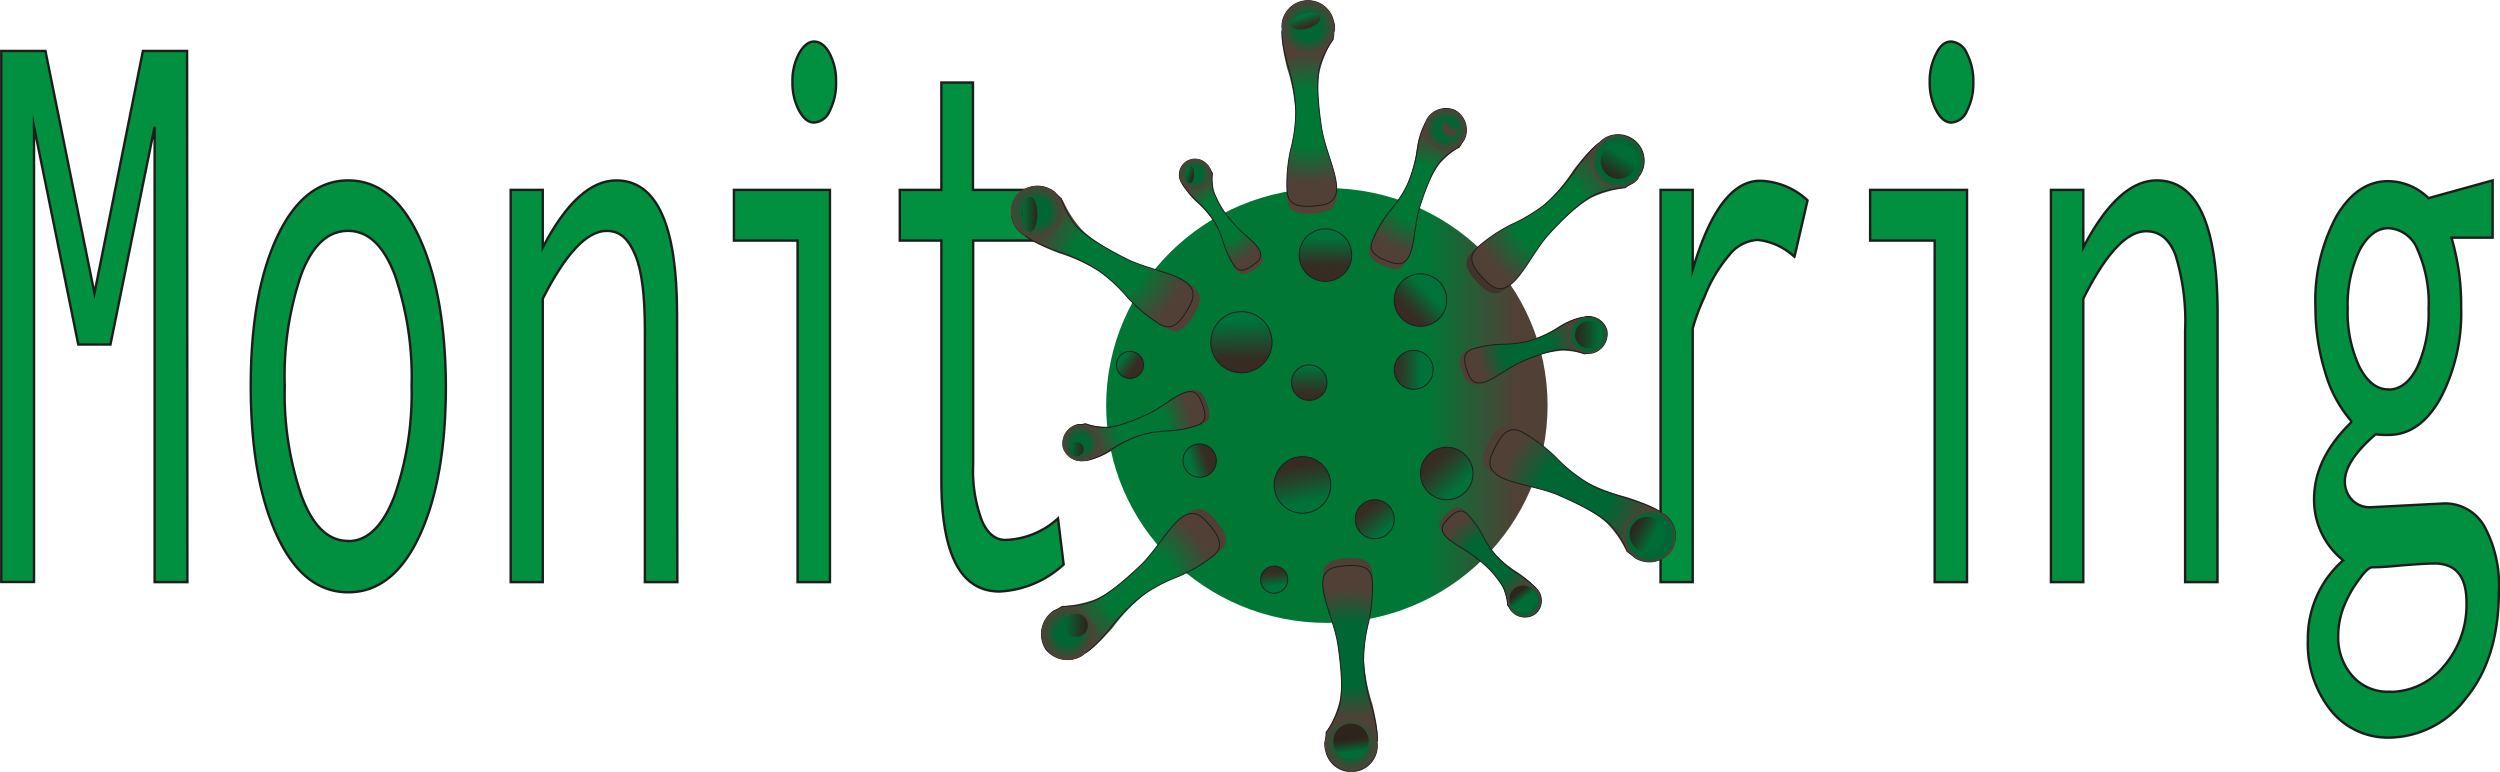 <svg id="Слой_1" data-name="Слой 1" xmlns="http://www.w3.org/2000/svg" xmlns:xlink="http://www.w3.org/1999/xlink" viewBox="0 0 258.03 79.65"><defs><style>.cls-1{fill:#00903f;stroke-width:0.25px;}.cls-1,.cls-10,.cls-11,.cls-12,.cls-14,.cls-17,.cls-20,.cls-23,.cls-25,.cls-27,.cls-29,.cls-3,.cls-31,.cls-33,.cls-35,.cls-38,.cls-4,.cls-5,.cls-51,.cls-52,.cls-6,.cls-7,.cls-8,.cls-9{stroke:#1d1d1b;stroke-miterlimit:10;}.cls-2{fill:url(#Безымянный_градиент_69);}.cls-10,.cls-11,.cls-12,.cls-14,.cls-17,.cls-20,.cls-23,.cls-25,.cls-27,.cls-29,.cls-3,.cls-31,.cls-33,.cls-35,.cls-38,.cls-4,.cls-5,.cls-51,.cls-52,.cls-6,.cls-7,.cls-8,.cls-9{stroke-width:0.1px;}.cls-3{fill:url(#Безымянный_градиент_34);}.cls-4{fill:url(#Безымянный_градиент_38);}.cls-5{fill:url(#Безымянный_градиент_35);}.cls-6{fill:url(#Безымянный_градиент_37);}.cls-7{fill:url(#Безымянный_градиент_39);}.cls-8{fill:url(#Безымянный_градиент_32);}.cls-9{fill:url(#Безымянный_градиент_41);}.cls-10{fill:url(#Безымянный_градиент_32-2);}.cls-11{fill:url(#Безымянный_градиент_40);}.cls-12{fill:#063;}.cls-13{fill:#544237;}.cls-14{fill:url(#Безымянный_градиент_65);}.cls-15{fill:url(#Безымянный_градиент_8);}.cls-16{fill:#514036;}.cls-17{fill:url(#Безымянный_градиент_62);}.cls-18{fill:url(#Безымянный_градиент_8-2);}.cls-19{fill:#42342a;}.cls-20{fill:url(#Безымянный_градиент_67);}.cls-21{fill:url(#Безымянный_градиент_9);}.cls-22{fill:#4f3f34;}.cls-23{fill:url(#Безымянный_градиент_8-3);}.cls-24{fill:url(#Безымянный_градиент_9-2);}.cls-25{fill:url(#Безымянный_градиент_64);}.cls-26{fill:url(#Безымянный_градиент_7);}.cls-27{fill:url(#Безымянный_градиент_8-4);}.cls-28{fill:url(#Безымянный_градиент_7-2);}.cls-29{fill:url(#Безымянный_градиент_61);}.cls-30{fill:url(#Безымянный_градиент_8-5);}.cls-31{fill:url(#Безымянный_градиент_8-6);}.cls-32{fill:url(#Безымянный_градиент_9-3);}.cls-33{fill:url(#Безымянный_градиент_8-7);}.cls-34{fill:url(#Безымянный_градиент_9-4);}.cls-35{fill:url(#Безымянный_градиент_66);}.cls-36{fill:url(#Безымянный_градиент_8-8);}.cls-37{fill:#4c3d32;}.cls-38{fill:url(#Безымянный_градиент_63);}.cls-39{fill:url(#Безымянный_градиент_7-3);}.cls-40{fill:url(#Безымянный_градиент_31);}.cls-41{fill:url(#Безымянный_градиент_27);}.cls-42{fill:url(#Безымянный_градиент_18);}.cls-43{fill:url(#Безымянный_градиент_25);}.cls-44{fill:url(#Безымянный_градиент_23);}.cls-45{fill:url(#Безымянный_градиент_20);}.cls-46{fill:url(#Безымянный_градиент_29);}.cls-47{fill:url(#Безымянный_градиент_16);}.cls-48{fill:url(#Безымянный_градиент_19);}.cls-49{fill:url(#Безымянный_градиент_26);}.cls-50{fill:url(#Безымянный_градиент_21);}.cls-51{fill:url(#Безымянный_градиент_32-3);}.cls-52{fill:url(#Безымянный_градиент_36);}</style><linearGradient id="Безымянный_градиент_69" x1="114.16" y1="41.85" x2="159.73" y2="41.85" gradientUnits="userSpaceOnUse"><stop offset="0.73" stop-color="#007735"/><stop offset="0.93" stop-color="#514036"/></linearGradient><linearGradient id="Безымянный_градиент_34" x1="136.77" y1="28.2" x2="136.85" y2="24.24" gradientUnits="userSpaceOnUse"><stop offset="0.18" stop-color="#372b22"/><stop offset="0.42" stop-color="#283f29"/><stop offset="0.91" stop-color="#00723a"/><stop offset="1" stop-color="#00723a"/></linearGradient><linearGradient id="Безымянный_градиент_38" x1="144.88" y1="32.63" x2="147.34" y2="30.26" gradientUnits="userSpaceOnUse"><stop offset="0.2" stop-color="#372b22"/><stop offset="0.47" stop-color="#283f29"/><stop offset="1" stop-color="#00723a"/></linearGradient><linearGradient id="Безымянный_градиент_35" x1="128.18" y1="37.8" x2="128.09" y2="33.22" gradientUnits="userSpaceOnUse"><stop offset="0.13" stop-color="#372b22"/><stop offset="0.41" stop-color="#283f29"/><stop offset="0.99" stop-color="#00723a"/></linearGradient><linearGradient id="Безымянный_градиент_37" x1="135.12" y1="40.77" x2="135.13" y2="37.55" gradientUnits="userSpaceOnUse"><stop offset="0" stop-color="#372b22"/><stop offset="0.29" stop-color="#283f29"/><stop offset="0.88" stop-color="#00723a"/></linearGradient><linearGradient id="Безымянный_градиент_39" x1="124.57" y1="47.29" x2="122.65" y2="47.91" gradientUnits="userSpaceOnUse"><stop offset="0" stop-color="#372b22"/><stop offset="0.27" stop-color="#283f29"/><stop offset="0.82" stop-color="#00723a"/></linearGradient><linearGradient id="Безымянный_градиент_32" x1="143.9" y1="38.17" x2="147.93" y2="38.17" gradientUnits="userSpaceOnUse"><stop offset="0" stop-color="#372b22"/><stop offset="0.23" stop-color="#283f29"/><stop offset="0.69" stop-color="#00723a"/></linearGradient><linearGradient id="Безымянный_градиент_41" x1="148.05" y1="47.51" x2="151.26" y2="50.94" gradientUnits="userSpaceOnUse"><stop offset="0" stop-color="#372b22"/><stop offset="0.26" stop-color="#283f29"/><stop offset="0.79" stop-color="#00723a"/></linearGradient><linearGradient id="Безымянный_градиент_32-2" x1="134.04" y1="48.01" x2="135.11" y2="53.56" xlink:href="#Безымянный_градиент_32"/><linearGradient id="Безымянный_градиент_40" x1="141.06" y1="52.6" x2="143.38" y2="55.39" gradientUnits="userSpaceOnUse"><stop offset="0" stop-color="#372b22"/><stop offset="0.26" stop-color="#283f29"/><stop offset="0.79" stop-color="#00723a"/></linearGradient><radialGradient id="Безымянный_градиент_65" cx="152.11" cy="19.32" r="6.76" gradientUnits="userSpaceOnUse"><stop offset="0.44" stop-color="#007735"/><stop offset="1" stop-color="#514036"/></radialGradient><radialGradient id="Безымянный_градиент_8" cx="152.01" cy="9.99" r="2.71" gradientUnits="userSpaceOnUse"><stop offset="0.49" stop-color="#063"/><stop offset="1" stop-color="#514036"/></radialGradient><radialGradient id="Безымянный_градиент_62" cx="131.48" cy="34.02" r="7.83" gradientUnits="userSpaceOnUse"><stop offset="0.49" stop-color="#007735"/><stop offset="1" stop-color="#514036"/></radialGradient><radialGradient id="Безымянный_градиент_8-2" cx="123.98" cy="29.01" r="2.66" xlink:href="#Безымянный_градиент_8"/><radialGradient id="Безымянный_градиент_67" cx="177.16" cy="29.43" r="7.9" xlink:href="#Безымянный_градиент_62"/><radialGradient id="Безымянный_градиент_9" cx="184.03" cy="23.81" r="2.66" gradientUnits="userSpaceOnUse"><stop offset="0.86" stop-color="#063"/><stop offset="1" stop-color="#514036"/></radialGradient><radialGradient id="Безымянный_градиент_8-3" cx="179.6" cy="58.06" r="7.77" xlink:href="#Безымянный_градиент_8"/><radialGradient id="Безымянный_градиент_9-2" cx="187.29" cy="62.53" r="2.66" xlink:href="#Безымянный_градиент_9"/><radialGradient id="Безымянный_градиент_64" cx="134.39" cy="67.36" r="7.87" xlink:href="#Безымянный_градиент_62"/><radialGradient id="Безымянный_градиент_7" cx="127.16" cy="72.53" r="2.66" gradientUnits="userSpaceOnUse"><stop offset="0.44" stop-color="#063"/><stop offset="1" stop-color="#514036"/></radialGradient><radialGradient id="Безымянный_градиент_8-4" cx="156.32" cy="74.68" r="6.76" xlink:href="#Безымянный_градиент_8"/><radialGradient id="Безымянный_градиент_7-2" cx="156.42" cy="84.01" r="2.71" xlink:href="#Безымянный_градиент_7"/><radialGradient id="Безымянный_градиент_61" cx="143.06" cy="29.83" r="4.66" xlink:href="#Безымянный_градиент_62"/><radialGradient id="Безымянный_градиент_8-5" cx="140.36" cy="25.16" r="1.6" xlink:href="#Безымянный_градиент_8"/><radialGradient id="Безымянный_градиент_8-6" cx="170.65" cy="64.99" r="4.95" xlink:href="#Безымянный_градиент_8"/><radialGradient id="Безымянный_градиент_9-3" cx="174.3" cy="69.16" r="1.66" xlink:href="#Безымянный_градиент_9"/><radialGradient id="Безымянный_градиент_8-7" cx="174.69" cy="43.32" r="5.18" xlink:href="#Безымянный_градиент_8"/><radialGradient id="Безымянный_градиент_9-4" cx="180.94" cy="41.73" r="1.91" xlink:href="#Безымянный_градиент_9"/><radialGradient id="Безымянный_градиент_66" cx="163.23" cy="27.09" r="6.13" xlink:href="#Безымянный_градиент_62"/><radialGradient id="Безымянный_градиент_8-8" cx="166.18" cy="20.54" r="2.15" xlink:href="#Безымянный_градиент_8"/><radialGradient id="Безымянный_градиент_63" cx="134.8" cy="51.11" r="5.22" xlink:href="#Безымянный_градиент_62"/><radialGradient id="Безымянный_градиент_7-3" cx="128.51" cy="52.9" r="1.91" xlink:href="#Безымянный_градиент_7"/><linearGradient id="Безымянный_градиент_31" x1="151.91" y1="9.9" x2="151.41" y2="8.33" gradientTransform="translate(8.41 -41.34) rotate(15.95)" xlink:href="#Безымянный_градиент_32"/><linearGradient id="Безымянный_градиент_27" x1="105.55" y1="22.12" x2="107.07" y2="22.12" gradientUnits="userSpaceOnUse"><stop offset="0" stop-color="#2e241b"/><stop offset="0" stop-color="#213823"/><stop offset="0" stop-color="#016b36"/><stop offset="0" stop-color="#006d37"/><stop offset="1" stop-color="#2e241b"/></linearGradient><linearGradient id="Безымянный_градиент_18" x1="166.06" y1="18.19" x2="167.56" y2="15.8" gradientUnits="userSpaceOnUse"><stop offset="0" stop-color="#2e241b"/><stop offset="0.29" stop-color="#213823"/><stop offset="0.88" stop-color="#016b36"/><stop offset="0.9" stop-color="#006d37"/></linearGradient><linearGradient id="Безымянный_градиент_25" x1="109.74" y1="64.54" x2="112.15" y2="64.54" xlink:href="#Безымянный_градиент_27"/><linearGradient id="Безымянный_градиент_23" x1="139.41" y1="76.29" x2="139.7" y2="78.69" gradientUnits="userSpaceOnUse"><stop offset="0" stop-color="#2e241b"/><stop offset="0.18" stop-color="#213823"/><stop offset="0.54" stop-color="#016b36"/><stop offset="0.55" stop-color="#006d37"/></linearGradient><linearGradient id="Безымянный_градиент_20" x1="168.58" y1="54.43" x2="170.8" y2="55.59" xlink:href="#Безымянный_градиент_18"/><linearGradient id="Безымянный_градиент_29" x1="122.35" y1="17.83" x2="123.2" y2="18.14" gradientUnits="userSpaceOnUse"><stop offset="0.08" stop-color="#006d37"/><stop offset="1" stop-color="#2e241b"/></linearGradient><linearGradient id="Безымянный_градиент_16" x1="149.52" y1="13.45" x2="150.51" y2="11.8" gradientUnits="userSpaceOnUse"><stop offset="0" stop-color="#514036"/><stop offset="0.12" stop-color="#3d4935"/><stop offset="0.37" stop-color="#0a6133"/><stop offset="0.41" stop-color="#063"/></linearGradient><linearGradient id="Безымянный_градиент_19" x1="162.56" y1="34.55" x2="165.35" y2="34.55" xlink:href="#Безымянный_градиент_18"/><linearGradient id="Безымянный_градиент_26" x1="110.39" y1="46.36" x2="111.85" y2="46.36" xlink:href="#Безымянный_градиент_27"/><linearGradient id="Безымянный_градиент_21" x1="156.66" y1="61.15" x2="157.21" y2="61.87" gradientUnits="userSpaceOnUse"><stop offset="0" stop-color="#2e241b"/><stop offset="0.32" stop-color="#213823"/><stop offset="0.98" stop-color="#016b36"/><stop offset="1" stop-color="#006d37"/></linearGradient><linearGradient id="Безымянный_градиент_32-3" x1="131.41" y1="58.97" x2="131.67" y2="61.18" xlink:href="#Безымянный_градиент_32"/><linearGradient id="Безымянный_градиент_36" x1="117.24" y1="38.07" x2="115.65" y2="37.01" gradientUnits="userSpaceOnUse"><stop offset="0.11" stop-color="#372b22"/><stop offset="0.37" stop-color="#283f29"/><stop offset="0.9" stop-color="#00723a"/></linearGradient></defs><path class="cls-1" d="M36.32,67.25H32.94v-47L28.38,42.73H25.06L20.49,20.24v47H17.11V12.43h4.56l5.06,25,5-25h4.56Z" transform="translate(-16.98 -7.17)"/><path class="cls-1" d="M52.91,25.79q4.61,0,7.32,5.83T63,47q0,9.6-2.72,15.46T52.91,68.3q-4.63,0-7.34-5.85T42.86,47q0-9.55,2.72-15.37T52.91,25.79Zm0,37.23q3,0,4.79-4.67a32.12,32.12,0,0,0,1.76-11.3,32.5,32.5,0,0,0-1.73-11.5Q56,31,52.91,31c-2.08,0-3.68,1.48-4.82,4.45a32.46,32.46,0,0,0-1.72,11.56,32.35,32.35,0,0,0,1.74,11.36Q49.83,63,52.91,63Z" transform="translate(-16.98 -7.17)"/><path class="cls-1" d="M86.89,67.25H83.54V41.3c0-3.6-.31-6.21-1-7.83S81,31,79.6,31Q76.54,31,73,38V67.25H69.69V26.77H73v5.94q3.6-6.91,7.58-6.92,6.27,0,6.28,13.76Z" transform="translate(-16.98 -7.17)"/><path class="cls-1" d="M102.64,67.25H99.3V32H92.73V26.77h9.91ZM101,11.46c.62,0,1.16.41,1.6,1.22a6,6,0,0,1,.67,2.94,6.18,6.18,0,0,1-.66,3,1.88,1.88,0,0,1-1.61,1.2q-.88,0-1.56-1.26a6.12,6.12,0,0,1-.67-2.93,6,6,0,0,1,.67-2.92C99.91,11.87,100.43,11.46,101,11.46Z" transform="translate(-16.98 -7.17)"/><path class="cls-1" d="M126.76,65.43a10.47,10.47,0,0,1-6.62,2.79q-6,0-6-11.46V32h-4.29V26.77h4.29V15.69h3.26V26.77H125V32h-7.58V55.17a14.6,14.6,0,0,0,.9,5.73c.59,1.36,1.41,2,2.44,2a8.48,8.48,0,0,0,5.42-2.22Z" transform="translate(-16.98 -7.17)"/><path class="cls-1" d="M203.54,27.85l-1.35,5.83a6.63,6.63,0,0,0-3.81-1.75,4,4,0,0,0-2.9,1.54,14.85,14.85,0,0,0-2.6,4.39,20.56,20.56,0,0,0-1.19,3.2V67.25h-3.32V26.77h3.32V35q2.69-9.16,6.94-9.17A7.48,7.48,0,0,1,203.54,27.85Z" transform="translate(-16.98 -7.17)"/><path class="cls-1" d="M220,67.25h-3.34V32H210V26.77H220Zm-1.63-55.79a1.91,1.91,0,0,1,1.61,1.22,6.14,6.14,0,0,1,.67,2.94,6.18,6.18,0,0,1-.66,3,1.88,1.88,0,0,1-1.62,1.2c-.58,0-1.1-.42-1.55-1.26a6.12,6.12,0,0,1-.67-2.93,6,6,0,0,1,.67-2.92C217.22,11.87,217.74,11.46,218.32,11.46Z" transform="translate(-16.98 -7.17)"/><path class="cls-1" d="M245.85,67.25h-3.34V41.3a23.09,23.09,0,0,0-1-7.83c-.63-1.62-1.63-2.43-3-2.43Q235.5,31,232,38V67.25h-3.34V26.77H232v5.94q3.6-6.91,7.58-6.92,6.28,0,6.28,13.76Z" transform="translate(-16.98 -7.17)"/><path class="cls-1" d="M262.17,52Q259,54.74,259,56.84a2.69,2.69,0,0,0,.72,1.9,2.52,2.52,0,0,0,2,.78l7.52-.39a4.66,4.66,0,0,1,4.16,2.37,12.68,12.68,0,0,1,1.49,6.72q0,6.89-3.38,11a10.06,10.06,0,0,1-7.91,4.08,7.54,7.54,0,0,1-6.06-2.82,11,11,0,0,1-2.36-7.28,10.73,10.73,0,0,1,3.64-8.2,8,8,0,0,1-3-6.3c0-2.84,1.3-5.5,3.9-8a13.24,13.24,0,0,1-2.76-5.13,22.64,22.64,0,0,1-1-6.64,18.43,18.43,0,0,1,2.14-9.39c1.43-2.44,3.21-3.67,5.35-3.67a6,6,0,0,1,4.18,1.75l6.62-1.83V31.7H270a24.35,24.35,0,0,1,1,7.23,18.94,18.94,0,0,1-2.12,9.32c-1.41,2.54-3.21,3.81-5.38,3.81A10.8,10.8,0,0,1,262.17,52Zm1.43,26.58a7.21,7.21,0,0,0,5.62-2.66,9.67,9.67,0,0,0,2.33-6.59q0-4-3.3-4c-.73,0-2,.08-3.77.23-1.13.11-2,.16-2.66.16-.31,0-.8.46-1.46,1.4a12,12,0,0,0-1.53,2.81,8.43,8.43,0,0,0-.52,2.94,6,6,0,0,0,1.46,4.06A4.83,4.83,0,0,0,263.6,78.56Zm-.13-31.2c1.23,0,2.23-.77,3-2.31a13.44,13.44,0,0,0,1.17-6,13.56,13.56,0,0,0-1.14-6.13,3.41,3.41,0,0,0-3-2.22c-1.18,0-2.18.77-3,2.31a13.12,13.12,0,0,0-1.21,6,13.19,13.19,0,0,0,1.21,6C261.29,46.57,262.29,47.36,263.47,47.36Z" transform="translate(-16.98 -7.17)"/><ellipse class="cls-2" cx="136.95" cy="41.85" rx="22.78" ry="22.44"/><circle class="cls-3" cx="136.8" cy="26.33" r="2.71"/><circle class="cls-4" cx="146.61" cy="30.97" r="2.71"/><circle class="cls-5" cx="128.13" cy="35.32" r="3.16"/><circle class="cls-6" cx="135.13" cy="39.49" r="1.83"/><circle class="cls-7" cx="123.82" cy="47.54" r="1.72"/><circle class="cls-8" cx="145.91" cy="38.17" r="2.01"/><circle class="cls-9" cx="149.32" cy="48.87" r="2.71"/><circle class="cls-10" cx="134.43" cy="50.05" r="2.92"/><circle class="cls-11" cx="141.89" cy="53.59" r="2.01"/><path class="cls-12" d="M154.66,9.51a2.3,2.3,0,0,1,.06.7l-.08.35,0,.28-.15.33-.27.43A2.9,2.9,0,0,1,152,12.75,2.94,2.94,0,0,1,149.3,10a1.74,1.74,0,0,1,0-.29,2.69,2.69,0,0,1,5.34-.19Z" transform="translate(-16.98 -7.17)"/><path class="cls-13" d="M151.08,11.11l-1.78-.33s-.16.62.52,3.4a18.84,18.84,0,0,1,.9,5.13,16.91,16.91,0,0,1-.54,4,16.8,16.8,0,0,0-.36,4.32c.11.88.32,2,3.56,1.46s.5-4.76,0-8.2c-.58-3.93-.34-5.83-.14-6.59a11.14,11.14,0,0,1,1.12-2.73l.16-.37.09-.21c-.46-.21-1.06-.41-1.33-.16s-.1.3-.22.44S152.41,11.62,151.08,11.11Z" transform="translate(-16.98 -7.17)"/><path class="cls-14" d="M151.08,10.64l-1.78-.32s-.16.61.52,3.34a18.11,18.11,0,0,1,.9,5,16.28,16.28,0,0,1-.54,4,16.2,16.2,0,0,0-.36,4.24c.11.87.32,1.94,3.56,1.44s.5-4.67,0-8c-.6-4-.38-5.75-.14-6.48a9,9,0,0,1,1.34-2.62l0-.89c-.5-.13-1.08-.2-1.35.11-.14.15-.1.3-.22.43S152.41,11.15,151.08,10.64Z" transform="translate(-16.98 -7.17)"/><path class="cls-12" d="M151.08,10.64" transform="translate(-16.98 -7.17)"/><path class="cls-12" d="M154.72,10.15" transform="translate(-16.98 -7.17)"/><path class="cls-15" d="M154.66,9.52a2.17,2.17,0,0,1,.06.68l-.08.35,0,.27-.15.33-.27.42A2.68,2.68,0,0,1,149.3,10a1.58,1.58,0,0,1,0-.28,2.69,2.69,0,0,1,5.34-.19Z" transform="translate(-16.98 -7.17)"/><path class="cls-12" d="M125.24,26.65a2.62,2.62,0,0,1,.6.36l.24.26.2.21.18.31.2.47a2.86,2.86,0,0,1-.3,2.42,2.94,2.94,0,0,1-3.82.63,1.66,1.66,0,0,1-.22-.17,2.7,2.7,0,0,1,2.92-4.49Z" transform="translate(-16.98 -7.17)"/><path class="cls-16" d="M124.48,30.51l-1.29,1.26s.42.49,3.09,1.53A19,19,0,0,1,131,35.52a17.16,17.16,0,0,1,3,2.75,16.88,16.88,0,0,0,3.33,2.78c.78.42,1.8.87,3.24-2.07s-3.6-3.15-6.71-4.71c-3.54-1.79-5-3.08-5.47-3.68a11,11,0,0,1-1.59-2.49l-.21-.34-.12-.2c-.44.26-1,.64-.9,1,0,.2.19.26.24.43S125.67,29.71,124.48,30.51Z" transform="translate(-16.98 -7.17)"/><path class="cls-17" d="M124.1,30.24l-1.29,1.26s.41.49,3,1.5a18.09,18.09,0,0,1,4.63,2.16,16.35,16.35,0,0,1,2.93,2.72,16.32,16.32,0,0,0,3.26,2.73c.77.41,1.78.85,3.23-2.08s-3.54-3.1-6.59-4.63c-3.64-1.83-4.92-3-5.38-3.61a8.93,8.93,0,0,1-1.37-2.61l-.7-.55c-.4.34-.79.77-.7,1.17,0,.2.19.25.24.42S125.28,29.44,124.1,30.24Z" transform="translate(-16.98 -7.17)"/><path class="cls-12" d="M124.1,30.24" transform="translate(-16.98 -7.17)"/><path class="cls-12" d="M125.79,27" transform="translate(-16.98 -7.17)"/><path class="cls-18" d="M125.13,26.58a2.23,2.23,0,0,1,.59.35l.24.26.19.2.18.3.19.48a2.85,2.85,0,0,1-.32,2.4,2.89,2.89,0,0,1-3.77.66,1.66,1.66,0,0,1-.22-.17,2.84,2.84,0,0,1-.44-3.61A2.87,2.87,0,0,1,125.13,26.58Z" transform="translate(-16.98 -7.17)"/><path class="cls-12" d="M186.05,25.57a2.19,2.19,0,0,1-.51.48l-.32.17-.25.12-.35.1-.51.06a2.89,2.89,0,0,1-2.24-1,2.93,2.93,0,0,1,.45-3.84,2.29,2.29,0,0,1,.23-.17,2.69,2.69,0,0,1,3.5,4Z" transform="translate(-16.98 -7.17)"/><path class="cls-19" d="M182.56,23.78l-.86-1.58s-.59.26-2.33,2.54A19,19,0,0,1,176,28.65a17,17,0,0,1-3.48,2.11,17.28,17.28,0,0,0-3.59,2.43c-.61.64-1.33,1.49,1.1,3.69s4-2.59,6.38-5.15c2.7-2.91,4.33-3.92,5-4.24a11.09,11.09,0,0,1,2.83-.84l.39-.11.23-.06c-.13-.49-.35-1.09-.72-1.14-.19,0-.29.11-.48.11S183,25.14,182.56,23.78Z" transform="translate(-16.98 -7.17)"/><path class="cls-20" d="M182.92,23.49l-.86-1.58s-.58.25-2.28,2.5a18.48,18.48,0,0,1-3.35,3.86A16.8,16.8,0,0,1,173,30.33a16.1,16.1,0,0,0-3.53,2.38c-.6.63-1.31,1.47,1.11,3.68s4-2.55,6.27-5.06c2.76-3,4.24-3.9,4.95-4.17a9.08,9.08,0,0,1,2.89-.6l.72-.52c-.21-.48-.52-1-.93-1-.2,0-.3.11-.47.1S183.36,24.84,182.92,23.49Z" transform="translate(-16.98 -7.17)"/><path class="cls-12" d="M182.92,23.49" transform="translate(-16.98 -7.17)"/><path class="cls-12" d="M185.59,26" transform="translate(-16.98 -7.17)"/><path class="cls-21" d="M186,25.57a2.19,2.19,0,0,1-.5.48l-.31.15-.25.13-.34.09-.51.06a2.91,2.91,0,0,1-2.22-1,2.92,2.92,0,0,1,.41-3.82,2.16,2.16,0,0,1,.22-.16,2.7,2.7,0,0,1,3.5,4Z" transform="translate(-16.98 -7.17)"/><path class="cls-12" d="M186.29,65a2.08,2.08,0,0,1-.62-.32l-.26-.24-.2-.2L185,64l-.22-.46a2.86,2.86,0,0,1,.16-2.43,2.92,2.92,0,0,1,3.77-.85,1.94,1.94,0,0,1,.24.16A2.69,2.69,0,0,1,186.29,65Z" transform="translate(-16.98 -7.17)"/><path class="cls-22" d="M186.82,61.14,188,59.81s-.44-.47-3.17-1.35A18.82,18.82,0,0,1,180,56.52a17,17,0,0,1-3.14-2.58,16.08,16.08,0,0,0-3.48-2.58c-.8-.38-1.85-.77-3.12,2.25s3.78,2.93,7,4.32c3.64,1.58,5.14,2.79,5.68,3.35a11,11,0,0,1,1.72,2.4l.23.33.14.19c.42-.29.91-.69.84-1.05,0-.2-.21-.25-.27-.42S185.68,62,186.82,61.14Z" transform="translate(-16.98 -7.17)"/><path class="cls-23" d="M187.22,61.39l1.21-1.33s-.43-.47-3.11-1.33-3.41-1-4.75-1.89a16.13,16.13,0,0,1-3.08-2.54,16.15,16.15,0,0,0-3.42-2.54c-.79-.36-1.82-.75-3.1,2.27s3.71,2.89,6.85,4.24c3.74,1.61,5.08,2.71,5.57,3.29a8.91,8.91,0,0,1,1.52,2.53l.73.51c.38-.36.75-.82.63-1.21-.06-.2-.2-.24-.26-.41S186.09,62.26,187.22,61.39Z" transform="translate(-16.98 -7.17)"/><path class="cls-12" d="M187.22,61.39" transform="translate(-16.98 -7.17)"/><path class="cls-12" d="M185.72,64.75" transform="translate(-16.98 -7.17)"/><path class="cls-24" d="M186.28,65a2.64,2.64,0,0,1-.61-.31l-.25-.25-.2-.19L185,64l-.22-.45a2.68,2.68,0,0,1,3.91-3.3,1.4,1.4,0,0,1,.23.16,2.84,2.84,0,0,1,.65,3.57A2.87,2.87,0,0,1,186.28,65Z" transform="translate(-16.98 -7.17)"/><path class="cls-12" d="M125.25,70.65a2.76,2.76,0,0,1,.53-.45l.33-.14.26-.11.35-.08.52,0a2.9,2.9,0,0,1,2.18,1.09,3,3,0,0,1-.68,3.81c-.06,0-.13.09-.25.15a2.87,2.87,0,0,1-3.58-.76A2.9,2.9,0,0,1,125.25,70.65Z" transform="translate(-16.98 -7.17)"/><path class="cls-22" d="M128.62,72.65l.76,1.64s.61-.23,2.48-2.39a18.5,18.5,0,0,1,3.66-3.7,17.32,17.32,0,0,1,3.59-1.9,16.33,16.33,0,0,0,3.74-2.2c.65-.6,1.42-1.41-.87-3.75s-4.17,2.34-6.69,4.75c-2.87,2.74-4.56,3.65-5.29,3.93a11.5,11.5,0,0,1-2.87.66l-.4.08-.23,0c.1.5.28,1.11.65,1.18.19,0,.3-.09.48-.08S128.27,71.27,128.62,72.65Z" transform="translate(-16.98 -7.17)"/><path class="cls-25" d="M128.24,72.92l.76,1.64s.6-.22,2.43-2.36A18.31,18.31,0,0,1,135,68.55a16.68,16.68,0,0,1,3.53-1.85,15.93,15.93,0,0,0,3.67-2.16c.64-.59,1.4-1.39-.89-3.73s-4.1,2.29-6.56,4.66c-2.94,2.82-4.47,3.63-5.2,3.86a9,9,0,0,1-2.92.42l-.75.47c.19.49.47,1,.87,1,.2,0,.3-.09.48-.08S127.88,71.54,128.24,72.92Z" transform="translate(-16.98 -7.17)"/><path class="cls-12" d="M128.24,72.92" transform="translate(-16.98 -7.17)"/><path class="cls-12" d="M125.73,70.24" transform="translate(-16.98 -7.17)"/><path class="cls-26" d="M125.25,70.65a2.35,2.35,0,0,1,.53-.44l.32-.14.26-.11.35-.07.51,0a2.68,2.68,0,0,1,1.51,4.89,1.84,1.84,0,0,1-.23.15,2.7,2.7,0,0,1-3.25-4.25Z" transform="translate(-16.98 -7.17)"/><path class="cls-12" d="M153.77,84.49a2.6,2.6,0,0,1-.05-.7l.07-.35.06-.28.14-.33.28-.43a2.87,2.87,0,0,1,2.15-1.15A2.93,2.93,0,0,1,159.13,84c0,.07,0,.16,0,.29a2.69,2.69,0,0,1-5.35.19Z" transform="translate(-16.98 -7.17)"/><path class="cls-22" d="M157.36,82.89l1.77.33s.17-.62-.51-3.4a18.46,18.46,0,0,1-.9-5.13,17.42,17.42,0,0,1,.53-4,16.89,16.89,0,0,0,.37-4.32c-.11-.88-.33-2-3.56-1.46s-.51,4.76,0,8.2c.57,3.93.34,5.83.14,6.59a10.72,10.72,0,0,1-1.13,2.73l-.16.37-.09.21c.47.21,1.07.41,1.34.16s.1-.3.21-.44S156,82.38,157.36,82.89Z" transform="translate(-16.98 -7.17)"/><path class="cls-27" d="M157.36,83.36l1.77.32s.17-.61-.51-3.34a17.74,17.74,0,0,1-.9-5,16.77,16.77,0,0,1,.53-4,16.29,16.29,0,0,0,.37-4.24c-.11-.87-.33-1.94-3.56-1.44s-.51,4.67,0,8c.6,4,.37,5.75.14,6.48a9.21,9.21,0,0,1-1.35,2.62l0,.89c.51.13,1.09.2,1.36-.11.14-.15.1-.3.21-.43S156,82.85,157.36,83.36Z" transform="translate(-16.98 -7.17)"/><path class="cls-12" d="M157.36,83.36" transform="translate(-16.98 -7.17)"/><path class="cls-12" d="M153.71,83.85" transform="translate(-16.98 -7.17)"/><path class="cls-28" d="M153.77,84.48a2.46,2.46,0,0,1-.05-.68l.07-.35.06-.27.14-.33.28-.42a2.87,2.87,0,0,1,2.15-1.13A2.9,2.9,0,0,1,159.13,84c0,.07,0,.16,0,.28a2.7,2.7,0,0,1-5.35.19Z" transform="translate(-16.98 -7.17)"/><path class="cls-12" d="M141.58,24.19a1.44,1.44,0,0,1,.24.34l.07.2.05.17,0,.21v.31a1.6,1.6,0,0,1-3,.63.94.94,0,0,1-.08-.15,1.61,1.61,0,0,1,2.7-1.71Z" transform="translate(-16.98 -7.17)"/><path class="cls-13" d="M140.22,26.1l-1,.36a6,6,0,0,0,1.3,1.6,11.36,11.36,0,0,1,2,2.37,10.1,10.1,0,0,1,.94,2.24A10,10,0,0,0,144.57,35c.32.42.76.92,2.28-.32s-1.18-2.6-2.48-4.22a11,11,0,0,1-2.07-3.36,6.4,6.4,0,0,1-.24-1.74l0-.24,0-.14c-.3,0-.67.11-.74.32s0,.19,0,.29S141.06,26,140.22,26.1Z" transform="translate(-16.98 -7.17)"/><path class="cls-29" d="M140.08,25.85l-1,.37s.1.37,1.28,1.57a10.49,10.49,0,0,1,2,2.32,9.93,9.93,0,0,1,.92,2.2,9.33,9.33,0,0,0,1.1,2.3c.31.41.75.9,2.27-.33s-1.16-2.57-2.44-4.16a9.52,9.52,0,0,1-2-3.29,5.27,5.27,0,0,1-.09-1.76l-.25-.47c-.3.09-.62.23-.67.46s0,.19,0,.29S140.91,25.71,140.08,25.85Z" transform="translate(-16.98 -7.17)"/><path class="cls-12" d="M140.08,25.85" transform="translate(-16.98 -7.17)"/><path class="cls-12" d="M141.8,24.5" transform="translate(-16.98 -7.17)"/><path class="cls-30" d="M141.58,24.12a1.44,1.44,0,0,1,.24.34l.07.2.05.16,0,.21v.3a1.6,1.6,0,0,1-3,.65,1.13,1.13,0,0,1-.07-.15,1.61,1.61,0,0,1,2.69-1.71Z" transform="translate(-16.98 -7.17)"/><path class="cls-12" d="M173.24,70.46a1.8,1.8,0,0,1-.31-.31l-.11-.19-.08-.16-.07-.21,0-.32a1.68,1.68,0,0,1,3-1.22l.11.14a1.79,1.79,0,0,1-.27,2.27A1.81,1.81,0,0,1,173.24,70.46Z" transform="translate(-16.98 -7.17)"/><path class="cls-22" d="M174.29,68.24l1-.57s-.17-.36-1.63-1.4a11.47,11.47,0,0,1-2.51-2.06,10.28,10.28,0,0,1-1.39-2.13,10.36,10.36,0,0,0-1.59-2.19c-.41-.37-1-.8-2.29.76s1.71,2.46,3.35,3.88A11.41,11.41,0,0,1,172,67.59a7,7,0,0,1,.58,1.76l.08.24,0,.14c.31-.09.67-.24.7-.47s-.08-.19-.08-.3S173.45,68.54,174.29,68.24Z" transform="translate(-16.98 -7.17)"/><path class="cls-31" d="M174.48,68.46l1-.57s-.17-.35-1.61-1.37a11.32,11.32,0,0,1-2.47-2A10.15,10.15,0,0,1,170,62.41a10.35,10.35,0,0,0-1.56-2.16c-.4-.36-.95-.78-2.27.77s1.66,2.42,3.28,3.82a10.05,10.05,0,0,1,2.71,3,5.71,5.71,0,0,1,.43,1.8l.34.44c.29-.15.59-.35.6-.6s-.08-.19-.08-.3S173.64,68.77,174.48,68.46Z" transform="translate(-16.98 -7.17)"/><path class="cls-12" d="M174.48,68.46" transform="translate(-16.98 -7.17)"/><path class="cls-12" d="M173,70.18" transform="translate(-16.98 -7.17)"/><path class="cls-32" d="M173.24,70.46a1.8,1.8,0,0,1-.31-.31l-.1-.19-.08-.15-.07-.21,0-.32a1.78,1.78,0,0,1,.56-1.41,1.83,1.83,0,0,1,2.39.18,1.36,1.36,0,0,1,.1.14,1.77,1.77,0,0,1-.28,2.25A1.8,1.8,0,0,1,173.24,70.46Z" transform="translate(-16.98 -7.17)"/><path class="cls-12" d="M181.73,43.46a2,2,0,0,1-.47.16h-.45l-.25,0-.35-.11a1.89,1.89,0,0,1,.25-3.61,1.13,1.13,0,0,1,.2-.05,2,2,0,0,1,2.17,1.41A2.06,2.06,0,0,1,181.73,43.46Z" transform="translate(-16.98 -7.17)"/><path class="cls-22" d="M180,41.29,179.92,40a6.8,6.8,0,0,0-2.24,1,13.19,13.19,0,0,1-3.35,1.51,11.7,11.7,0,0,1-2.85.34,12.14,12.14,0,0,0-3,.52c-.58.23-1.29.57-.37,2.69s3.34-.49,5.61-1.44a12.67,12.67,0,0,1,4.48-1.26,7.86,7.86,0,0,1,2.07.29l.28,0,.16,0c.06-.36.09-.8-.13-.94s-.22,0-.34-.07S179.89,42.29,180,41.29Z" transform="translate(-16.98 -7.17)"/><path class="cls-33" d="M180.33,41.2l-.09-1.27a6.71,6.71,0,0,0-2.2.94,12.73,12.73,0,0,1-3.29,1.51,11.79,11.79,0,0,1-2.8.32,11.72,11.72,0,0,0-3,.5c-.57.23-1.27.57-.36,2.69s3.29-.48,5.51-1.42c2.65-1.12,3.86-1.26,4.4-1.23a6.16,6.16,0,0,1,2,.46l.62-.12c0-.37-.05-.78-.31-.91s-.22,0-.33-.07S180.22,42.2,180.33,41.2Z" transform="translate(-16.98 -7.17)"/><path class="cls-12" d="M180.33,41.2" transform="translate(-16.98 -7.17)"/><path class="cls-12" d="M181.3,43.61" transform="translate(-16.98 -7.17)"/><path class="cls-34" d="M181.72,43.46a1.9,1.9,0,0,1-.45.16h-.45l-.25,0-.34-.11a1.89,1.89,0,0,1,.23-3.6.69.69,0,0,1,.2,0,2,2,0,0,1,2.13,1.41A2,2,0,0,1,181.72,43.46Z" transform="translate(-16.98 -7.17)"/><path class="cls-12" d="M168.26,21.14a1.86,1.86,0,0,1-.21.52l-.17.23-.14.18-.22.19-.36.21a2.3,2.3,0,0,1-1.95.07,2.35,2.35,0,0,1-1-2.95.83.83,0,0,1,.11-.2,2.29,2.29,0,0,1,2.82-.83A2.31,2.31,0,0,1,168.26,21.14Z" transform="translate(-16.98 -7.17)"/><path class="cls-16" d="M165.11,21,164,20.16a7.64,7.64,0,0,0-.83,2.64,14.78,14.78,0,0,1-1.17,4,13.41,13.41,0,0,1-1.81,2.72,13.48,13.48,0,0,0-1.78,3c-.24.67-.47,1.54,2,2.31s2-3.25,2.89-5.91a14.68,14.68,0,0,1,2.23-4.81,9.1,9.1,0,0,1,1.77-1.57l.25-.21.14-.12c-.26-.32-.62-.67-.91-.59s-.17.19-.31.25S165.89,21.87,165.11,21Z" transform="translate(-16.98 -7.17)"/><path class="cls-35" d="M165.27,20.69l-1.16-.86a7.22,7.22,0,0,0-.81,2.59,14.35,14.35,0,0,1-1.13,3.95A13.29,13.29,0,0,1,160.39,29,12.55,12.55,0,0,0,158.63,32c-.23.66-.46,1.51,2.06,2.29s2-3.19,2.84-5.81c1-3.12,1.76-4.28,2.18-4.72a7.14,7.14,0,0,1,1.9-1.41l.35-.63c-.32-.27-.71-.53-1-.4s-.18.18-.31.24S166.06,21.52,165.27,20.69Z" transform="translate(-16.98 -7.17)"/><path class="cls-12" d="M165.27,20.69" transform="translate(-16.98 -7.17)"/><path class="cls-12" d="M168.08,21.62" transform="translate(-16.98 -7.17)"/><path class="cls-36" d="M168.26,21.15a2.35,2.35,0,0,1-.2.51l-.18.22-.14.18-.22.18-.35.21a2.15,2.15,0,0,1-2.94-2.86,1.52,1.52,0,0,1,.11-.2,2.28,2.28,0,0,1,2.8-.8A2.32,2.32,0,0,1,168.26,21.15Z" transform="translate(-16.98 -7.17)"/><path class="cls-12" d="M127.77,51.16a2.23,2.23,0,0,1,.46-.17l.26,0h.2l.25,0,.35.1a2,2,0,0,1,1.19,1.24,2.06,2.06,0,0,1-1.34,2.38l-.2,0a2,2,0,0,1-2.2-1.35A2,2,0,0,1,127.77,51.16Z" transform="translate(-16.98 -7.17)"/><path class="cls-37" d="M129.56,53.29l.12,1.27a6.81,6.81,0,0,0,2.21-1,13.57,13.57,0,0,1,3.3-1.61,12.18,12.18,0,0,1,2.84-.42,11.47,11.47,0,0,0,3-.6c.57-.24,1.27-.6.29-2.7s-3.32.59-5.56,1.6a12.6,12.6,0,0,1-4.45,1.38,7.83,7.83,0,0,1-2.07-.23l-.28,0-.17,0c-.05.36-.07.81.16.94s.22,0,.34.06S129.64,52.28,129.56,53.29Z" transform="translate(-16.98 -7.17)"/><path class="cls-38" d="M129.24,53.38l.12,1.27a6.57,6.57,0,0,0,2.17-1,13,13,0,0,1,3.25-1.59,11.68,11.68,0,0,1,2.79-.41,11.23,11.23,0,0,0,3-.58c.56-.24,1.25-.6.28-2.7s-3.27.58-5.47,1.58c-2.62,1.19-3.83,1.37-4.37,1.36a6.54,6.54,0,0,1-2-.41l-.61.14c0,.37.07.78.33.9s.23,0,.34.06S129.32,52.38,129.24,53.38Z" transform="translate(-16.98 -7.17)"/><path class="cls-12" d="M129.24,53.38" transform="translate(-16.98 -7.17)"/><path class="cls-12" d="M128.19,51" transform="translate(-16.98 -7.17)"/><path class="cls-39" d="M127.68,51.19a2,2,0,0,1,.45-.17l.25,0h.2l.25,0,.34.11a1.89,1.89,0,0,1-.13,3.61l-.19,0a2,2,0,0,1-2.18-1.35A2,2,0,0,1,127.68,51.19Z" transform="translate(-16.98 -7.17)"/><ellipse class="cls-40" cx="151.73" cy="9.35" rx="1.58" ry="0.79" transform="translate(-13.71 34.88) rotate(-15.95)"/><ellipse class="cls-41" cx="106.31" cy="22.12" rx="0.76" ry="1.82"/><circle class="cls-42" cx="167.04" cy="16.63" r="1.83"/><circle class="cls-43" cx="111.07" cy="64.54" r="1.21"/><circle class="cls-44" cx="139.44" cy="76.51" r="1.83"/><circle class="cls-45" cx="170.03" cy="55.18" r="1.83"/><ellipse class="cls-46" cx="122.77" cy="17.98" rx="0.47" ry="0.94"/><ellipse class="cls-47" cx="149.76" cy="13.05" rx="0.91" ry="1.03"/><circle class="cls-48" cx="163.96" cy="34.55" r="1.4"/><circle class="cls-49" cx="111.12" cy="46.36" r="0.73"/><circle class="cls-50" cx="157.18" cy="61.83" r="1.4"/><circle class="cls-51" cx="131.51" cy="59.83" r="1.4"/><circle class="cls-52" cx="116.63" cy="37.66" r="1.4"/></svg>